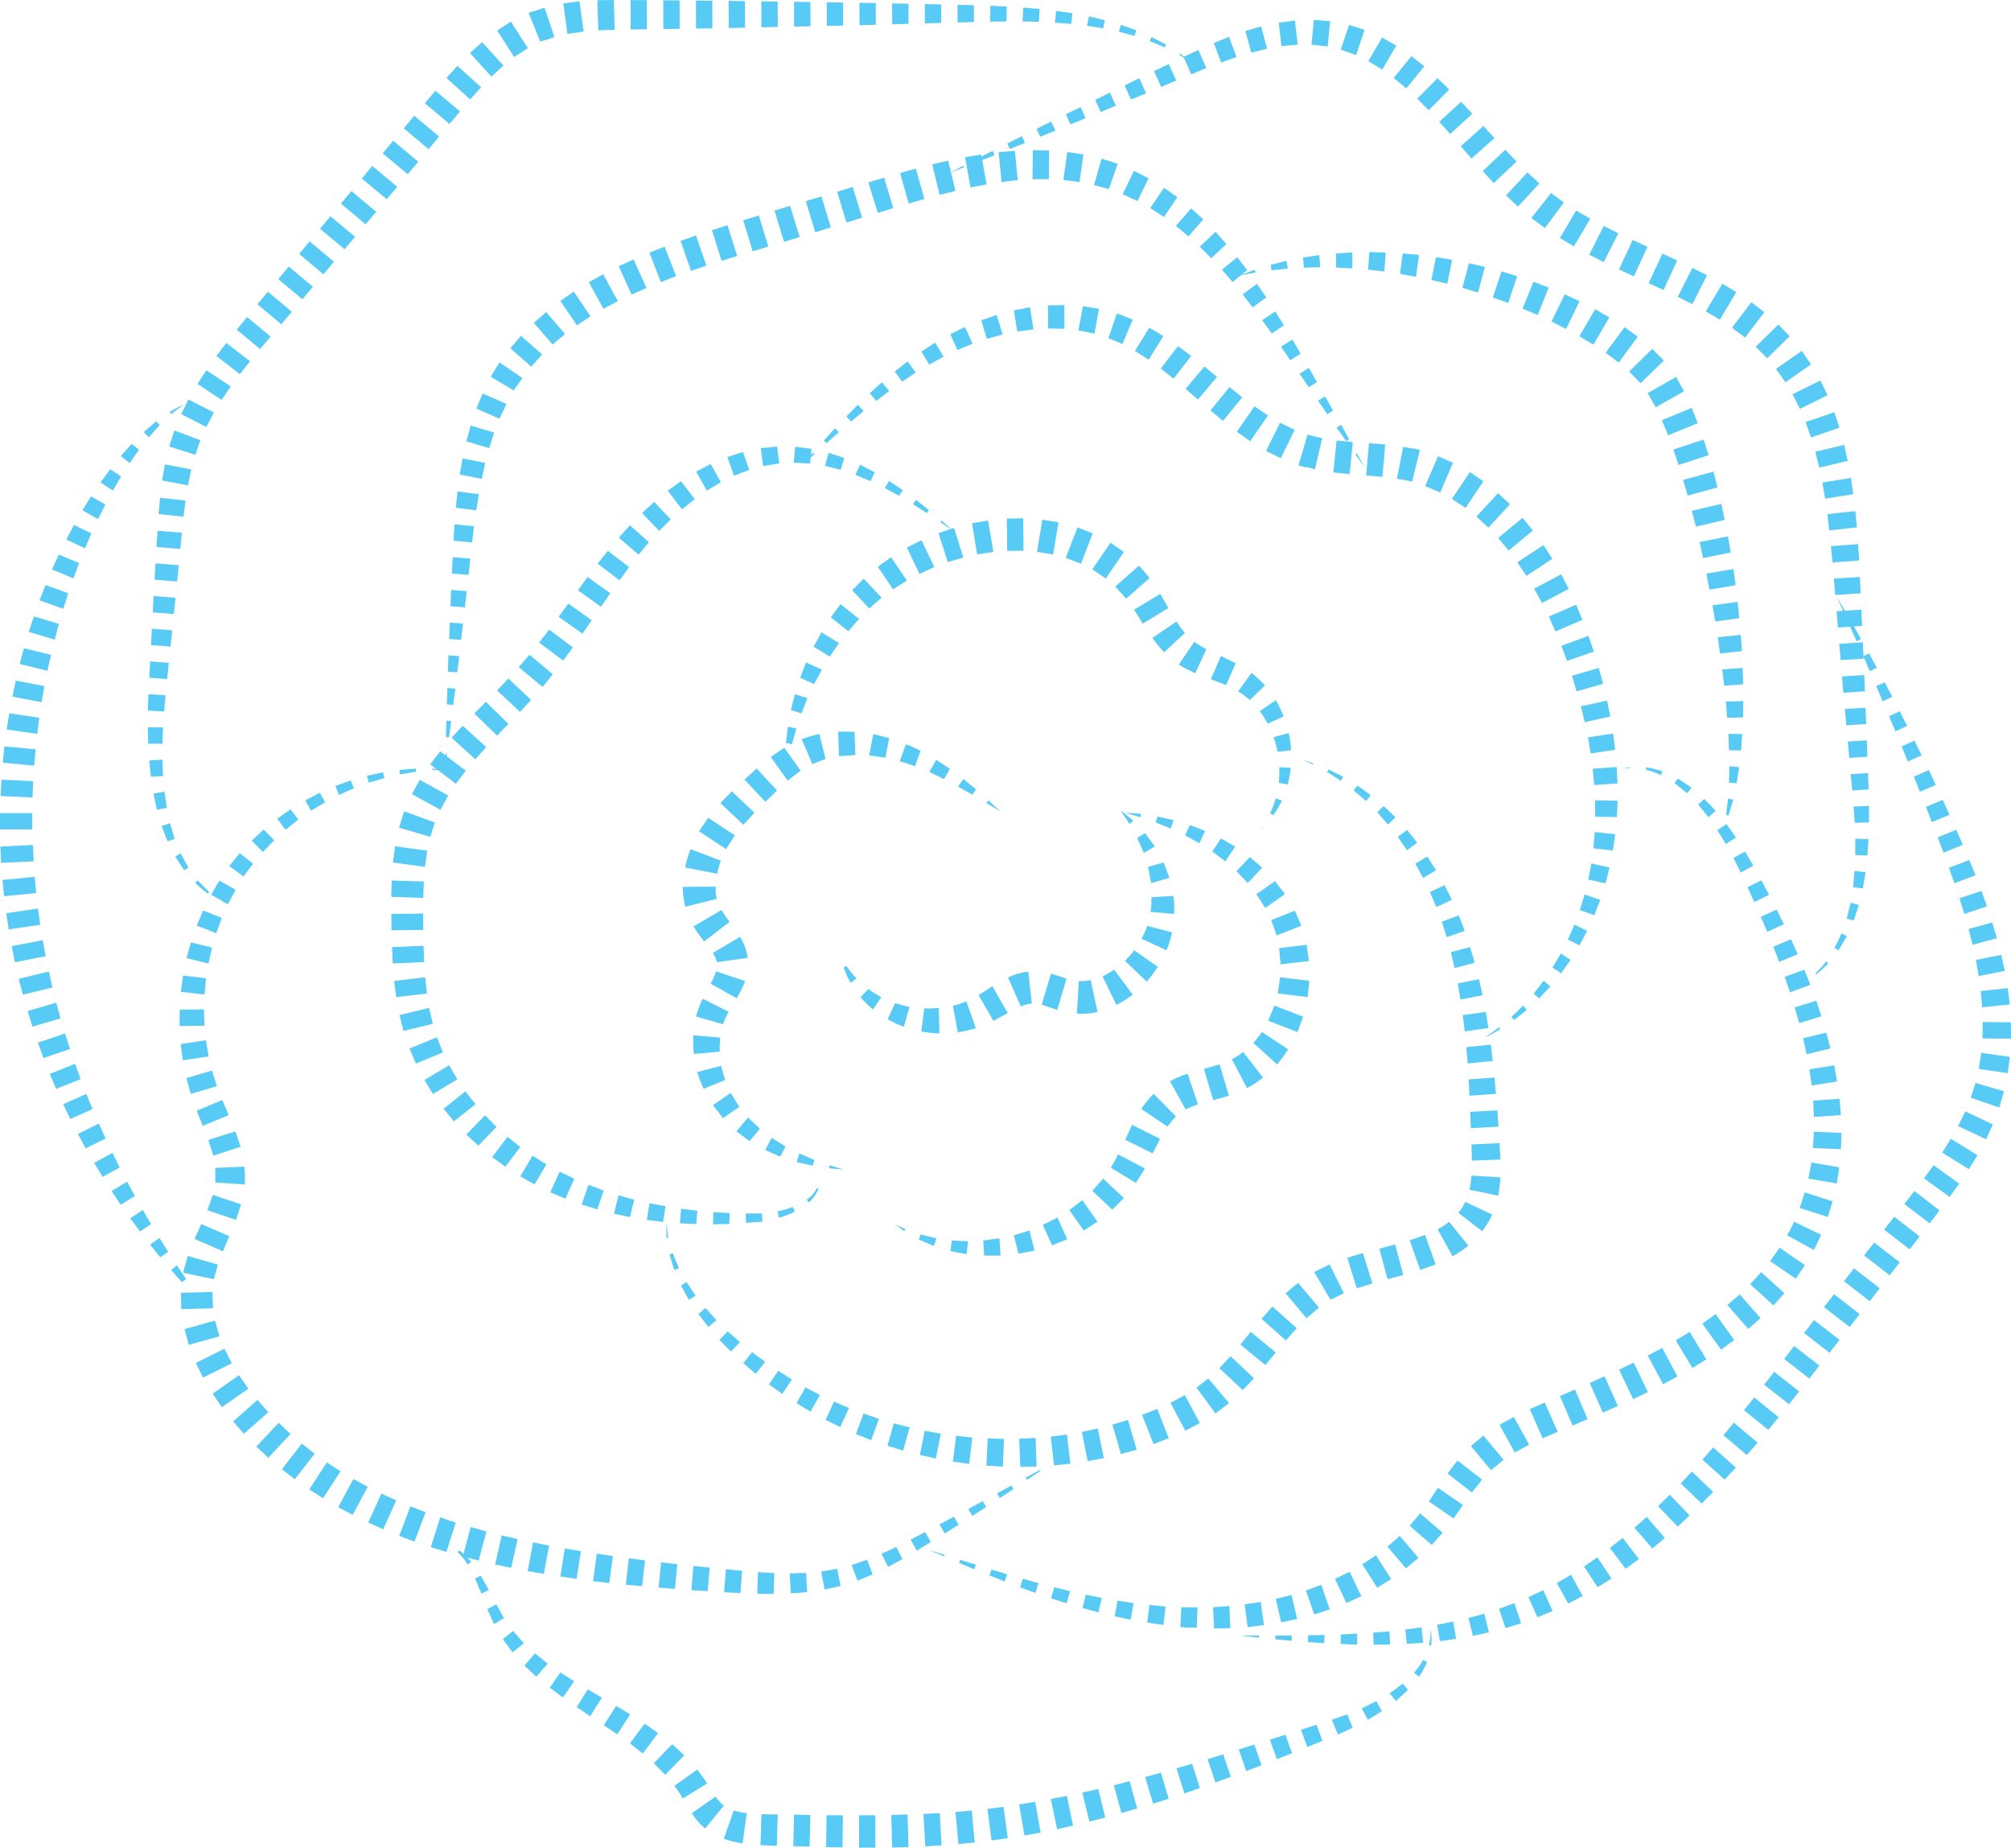 <svg xmlns="http://www.w3.org/2000/svg" viewBox="0 0 348.69 320.31"><defs><style>.cls-1{fill:#57cbf5;}</style></defs><title>Asset 4</title><g id="Layer_2" data-name="Layer 2"><g id="Layer_1-2" data-name="Layer 1"><path class="cls-1" d="M32,70.16a13.42,13.42,0,0,0-1.19.77c-.57.41-1.11.86-1.11.86l-.27-.38s.62-.37,1.26-.69A13.62,13.62,0,0,1,32,70.16Z"/><polygon class="cls-1" points="27.7 73.69 25.8 75.8 24.92 74.89 27.08 73.05 27.7 73.69"/><polygon class="cls-1" points="24.11 77.97 22.48 80.29 20.94 79.06 22.84 76.95 24.11 77.97"/><polygon class="cls-1" points="21 82.6 19.57 85.05 17.42 83.63 19.11 81.35 21 82.6"/><polygon class="cls-1" points="18.28 87.46 17 89.99 14.29 88.47 15.78 86.06 18.28 87.46"/><polygon class="cls-1" points="15.85 92.47 14.73 95.07 11.49 93.52 12.83 91.02 15.85 92.47"/><polygon class="cls-1" points="13.72 97.61 12.73 100.26 9.02 98.73 10.19 96.15 13.72 97.61"/><polygon class="cls-1" points="11.84 102.84 10.97 105.54 6.86 104.08 7.89 101.44 11.84 102.84"/><polygon class="cls-1" points="10.21 108.15 9.49 110.89 4.98 109.55 5.87 106.86 10.21 108.15"/><polygon class="cls-1" points="8.85 113.53 8.22 116.29 3.42 115.12 4.14 112.38 8.85 113.53"/><polygon class="cls-1" points="7.7 118.95 7.21 121.74 2.15 120.77 2.74 117.99 7.7 118.95"/><polygon class="cls-1" points="6.81 124.42 6.46 127.23 1.15 126.46 1.61 123.67 6.81 124.42"/><polygon class="cls-1" points="6.18 129.91 5.93 132.74 0.48 132.22 0.76 129.4 6.18 129.91"/><polygon class="cls-1" points="5.75 135.43 5.64 138.26 0.1 138 0.25 135.17 5.75 135.43"/><polygon class="cls-1" points="5.59 140.96 5.61 143.79 0 143.79 0.01 140.96 5.59 140.96"/><polygon class="cls-1" points="5.7 146.49 5.84 149.32 0.19 149.59 0.06 146.76 5.7 146.49"/><polygon class="cls-1" points="6.02 152.01 6.27 154.83 0.71 155.37 0.42 152.55 6.02 152.01"/><polygon class="cls-1" points="6.58 157.51 6.97 160.32 1.51 161.11 1.09 158.31 6.58 157.51"/><polygon class="cls-1" points="7.41 162.99 7.93 165.77 2.58 166.81 2.02 164.03 7.41 162.99"/><polygon class="cls-1" points="8.48 168.42 9.1 171.19 3.97 172.44 3.24 169.7 8.48 168.42"/><polygon class="cls-1" points="9.75 173.82 10.49 176.55 5.63 177.98 4.78 175.28 9.75 173.82"/><polygon class="cls-1" points="11.27 179.16 12.14 181.85 7.54 183.43 6.57 180.77 11.27 179.16"/><polygon class="cls-1" points="13.02 184.43 13.98 187.09 9.74 188.77 8.62 186.17 13.02 184.43"/><polygon class="cls-1" points="14.96 189.65 16.04 192.27 12.19 193.99 10.95 191.44 14.96 189.65"/><polygon class="cls-1" points="17.13 194.79 18.31 197.37 14.86 199.09 13.51 196.59 17.13 194.79"/><polygon class="cls-1" points="19.49 199.86 20.75 202.4 17.79 204.03 16.32 201.61 19.49 199.86"/><polygon class="cls-1" points="22.03 204.86 23.4 207.34 20.92 208.85 19.35 206.48 22.03 204.86"/><polygon class="cls-1" points="24.76 209.77 26.19 212.22 24.27 213.49 22.58 211.21 24.76 209.77"/><polygon class="cls-1" points="27.65 214.61 29.16 217.01 27.8 217.98 26.02 215.77 27.65 214.61"/><polygon class="cls-1" points="30.68 219.37 32.27 221.73 31.54 222.29 29.66 220.16 30.68 219.37"/><polygon class="cls-1" points="33.86 224.07 35.49 226.4 35.47 226.42 33.48 224.38 33.86 224.07"/><polygon class="cls-1" points="136.23 134.55 136.15 131.71 136.7 131.74 136.23 134.55"/><polygon class="cls-1" points="136.28 128.81 136.6 125.99 138.08 126.28 137.32 129.01 136.28 128.81"/><polygon class="cls-1" points="137.13 123.09 137.83 120.34 140.01 121.04 138.97 123.68 137.13 123.09"/><path class="cls-1" d="M138.74,117.49l.51-1.33.52-1.32,2.73,1.26-.66,1.25-.68,1.25Z"/><polygon class="cls-1" points="141.07 112.11 142.43 109.62 145.48 111.49 143.87 113.83 141.07 112.11"/><polygon class="cls-1" points="144.06 107.03 145.73 104.73 148.95 107.29 147.09 109.44 144.06 107.03"/><polygon class="cls-1" points="147.76 102.33 149.76 100.32 152.86 103.62 150.73 105.49 147.76 102.33"/><polygon class="cls-1" points="152.21 98.25 154.51 96.6 157.25 100.64 154.85 102.16 152.21 98.25"/><polygon class="cls-1" points="157.25 94.94 159.77 93.65 162.01 98.31 159.43 99.48 157.25 94.94"/><polygon class="cls-1" points="162.73 92.42 165.42 91.52 167.04 96.65 164.33 97.46 162.73 92.42"/><polygon class="cls-1" points="168.54 90.72 171.33 90.23 172.24 95.68 169.43 96.11 168.54 90.72"/><polygon class="cls-1" points="174.58 89.91 177.41 89.86 177.47 95.48 174.63 95.5 174.58 89.91"/><polygon class="cls-1" points="180.73 90.1 183.53 90.55 182.6 96.14 179.81 95.67 180.73 90.1"/><polygon class="cls-1" points="186.82 91.44 189.46 92.46 187.44 97.72 184.79 96.71 186.82 91.44"/><polygon class="cls-1" points="192.55 94.08 194.87 95.7 191.74 100.28 189.39 98.71 192.55 94.08"/><polygon class="cls-1" points="197.49 98.05 199.34 100.2 195.27 103.78 193.38 101.68 197.49 98.05"/><polygon class="cls-1" points="201.18 102.95 202.58 105.42 198.14 108.11 196.64 105.7 201.18 102.95"/><path class="cls-1" d="M204,107.74l.22.35.49.7c.36.5.75.94.75.94l-3.61,3.34s-.58-.59-1.09-1.22c-.25-.31-.49-.63-.66-.87l-.29-.38Z"/><path class="cls-1" d="M207.07,111.27l.31.22c.18.13.43.29.7.45.52.32,1.1.62,1.1.62l-1.94,4.14s-.7-.3-1.42-.67c-.35-.18-.71-.38-1-.54l-.43-.26Z"/><polygon class="cls-1" points="211.7 113.74 214.26 114.97 212.59 118.77 209.94 117.75 211.7 113.74"/><path class="cls-1" d="M217,116.66l.39.3c.23.19.54.46.83.73a15.76,15.76,0,0,1,1.11,1.14l-2.61,2.53s-.46-.42-1-.79c-.25-.19-.5-.36-.7-.49l-.33-.22Z"/><path class="cls-1" d="M221.22,121.39l.24.41c.14.25.32.6.5,1,.34.69.62,1.41.62,1.41l-2.78,1.25s-.3-.58-.64-1.12c-.17-.27-.35-.54-.49-.73l-.24-.33Z"/><path class="cls-1" d="M223.47,127.1s0,.18.09.46.11.65.16,1c.1.75.14,1.5.14,1.5l-2.34.28s-.12-.66-.3-1.3c-.08-.32-.18-.63-.26-.87l-.13-.39Z"/><path class="cls-1" d="M223.8,133.1l-.05.46c0,.28-.08.65-.15,1-.13.74-.33,1.45-.33,1.45l-1.54-.29s.07-.68.09-1.35c0-.34,0-.68,0-.93s0-.43,0-.43Z"/><path class="cls-1" d="M222.26,138.8l-.2.41c-.13.25-.3.57-.48.89-.38.63-.81,1.21-.81,1.21l-.54-.32s.31-.63.55-1.28c.12-.32.23-.65.31-.89l.12-.42Z"/><polygon class="cls-1" points="218.84 143.44 218.55 143.69 218.78 143.39 218.84 143.44"/><polygon class="cls-1" points="195 140.88 197.84 141.11 197.74 141.67 195 140.88"/><polygon class="cls-1" points="200.7 141.56 203.48 142.18 203.02 143.65 200.38 142.59 200.7 141.56"/><polygon class="cls-1" points="206.31 143.04 208.96 144.05 207.97 146.19 205.48 144.82 206.31 143.04"/><path class="cls-1" d="M211.7,145.35l1.23.71,1.23.72-1.69,2.55-1.14-.84-1.14-.86Z"/><polygon class="cls-1" points="216.7 148.59 218.86 150.42 216.34 153.08 214.39 151.03 216.7 148.59"/><polygon class="cls-1" points="221.07 152.75 222.8 155 219.38 157.41 217.85 155.02 221.07 152.75"/><polygon class="cls-1" points="224.51 157.88 225.64 160.49 221.36 162.17 220.41 159.5 224.51 157.88"/><polygon class="cls-1" points="226.56 163.8 226.96 166.61 222.04 167.18 221.79 164.36 226.56 163.8"/><polygon class="cls-1" points="227.03 170.04 226.74 172.87 221.55 172.22 221.96 169.42 227.03 170.04"/><polygon class="cls-1" points="225.95 176.26 224.97 178.93 219.9 176.95 220.97 174.33 225.95 176.26"/><path class="cls-1" d="M223.36,181.93l-.27.42c-.17.25-.41.58-.65.91-.49.66-1,1.27-1,1.27l-4.13-3.73s.41-.44.78-.91l.49-.66.22-.33Z"/><path class="cls-1" d="M219,186.82l-.4.3c-.25.19-.59.43-.94.66-.7.47-1.44.86-1.44.86l-2.63-5s.51-.27,1-.58c.25-.16.48-.33.66-.46l.3-.23Z"/><polygon class="cls-1" points="213.08 189.95 210.36 190.73 208.75 185.31 211.47 184.52 213.08 189.95"/><path class="cls-1" d="M207.72,191.47l-.37.13c-.22.07-.5.17-.76.28a9.82,9.82,0,0,0-1,.48l-2.73-4.91s.78-.43,1.55-.75c.39-.16.77-.31,1.06-.41l.46-.16Z"/><path class="cls-1" d="M203.91,193.57l-.25.26c-.15.14-.33.35-.52.56-.36.44-.7.93-.7.93l-4.55-3.07s.44-.69,1-1.35c.27-.33.55-.66.78-.89l.36-.38Z"/><polygon class="cls-1" points="201.15 197.44 199.85 199.96 195.1 197.59 196.3 195.02 201.15 197.44"/><path class="cls-1" d="M198.51,202.55l-.22.38-.17.31-.13.2-.28.44c-.38.6-.77,1.19-.77,1.19l-4.33-2.63.7-1.23.26-.45.13-.21h0l-.07.12h0v0l0-.05,0-.09.21-.4Z"/><polygon class="cls-1" points="194.86 207.7 192.86 209.71 189.4 206.45 191.28 204.33 194.86 207.7"/><polygon class="cls-1" points="190.29 211.79 187.92 213.34 185.41 209.78 187.67 208.06 190.29 211.79"/><polygon class="cls-1" points="185.05 214.84 182.42 215.9 180.82 212.36 183.35 211.08 185.05 214.84"/><polygon class="cls-1" points="179.38 216.8 176.59 217.34 175.79 214.16 178.5 213.32 179.38 216.8"/><path class="cls-1" d="M173.49,217.68l-1.42,0h-1.42l-.17-2.62,1.4-.2,1.41-.17Z"/><polygon class="cls-1" points="167.59 217.43 164.8 216.9 165.03 215.05 167.86 215.2 167.59 217.43"/><polygon class="cls-1" points="161.92 216.02 159.31 214.89 159.61 214.01 162.37 214.69 161.92 216.02"/><polygon class="cls-1" points="156.79 213.43 155.22 212.28 156.99 213.09 156.79 213.43"/><path class="cls-1" d="M194.28,140.47s.57.44,1.12.9l1.11.91-.64.58-.8-1.19C194.67,141.08,194.28,140.47,194.28,140.47Z"/><path class="cls-1" d="M198.55,144.46s.44.56.86,1.14l.83,1.15-1.91,1.11-.58-1.3c-.3-.65-.57-1.31-.57-1.31Z"/><polygon class="cls-1" points="201.76 149.52 202.78 152.18 199.6 153.09 199.06 150.29 201.76 149.52"/><path class="cls-1" d="M203.45,155.32s0,.19.06.48.07.68.09,1.08c0,.78,0,1.57,0,1.57l-4.11-.36s.1-.62.15-1.25l0-.88c0-.24,0-.41,0-.41Z"/><path class="cls-1" d="M203.24,161.65s-.05.19-.12.49-.18.69-.3,1.07c-.24.78-.56,1.53-.56,1.53l-4.32-2s.3-.54.54-1.09c.12-.28.23-.56.31-.77l.13-.37Z"/><path class="cls-1" d="M200.75,167.61l-.27.41c-.17.25-.4.59-.64.91-.49.65-1,1.25-1,1.25l-3.78-3.6s.43-.42.83-.88c.2-.23.4-.46.54-.64l.24-.31Z"/><path class="cls-1" d="M196.4,172.43l-.4.31-.95.65c-.71.45-1.47.83-1.47.83l-2.4-4.95s.51-.24,1-.53l.68-.43.32-.21Z"/><path class="cls-1" d="M190.3,175.43l-.52.11c-.33.06-.77.13-1.22.17a13.73,13.73,0,0,1-1.83,0l.33-5.64a7.12,7.12,0,0,0,1,0c.26,0,.52-.06.71-.09l.35-.07Z"/><polygon class="cls-1" points="183.32 175.08 180.62 174.19 182.22 168.79 184.92 169.65 183.32 175.08"/><path class="cls-1" d="M178.92,174l-.3,0a5.83,5.83,0,0,0-.62.13,9,9,0,0,0-1,.34l-2.22-5a12.41,12.41,0,0,1,1.66-.64,10.19,10.19,0,0,1,1.28-.31l.46-.07.12,0Z"/><polygon class="cls-1" points="174.73 175.62 172.25 176.99 169.68 172.52 172.07 170.99 174.73 175.62"/><path class="cls-1" d="M169.2,178.25l-.47.14c-.29.09-.68.19-1.07.28-.79.19-1.59.29-1.59.29l-.85-4.59s.6-.15,1.18-.34l.79-.28.37-.15Z"/><path class="cls-1" d="M162.88,179.14l-.49,0-1.08-.09c-.79-.08-1.56-.23-1.56-.23l.5-4s.64,0,1.27,0l.86-.05.4,0Z"/><path class="cls-1" d="M156.73,178l-.45-.17c-.27-.1-.63-.25-1-.41-.71-.33-1.38-.71-1.38-.71l1.3-2.82s.61.21,1.24.38l.86.21.4.08Z"/><path class="cls-1" d="M151.38,175l-.36-.3c-.22-.19-.5-.45-.77-.71-.55-.53-1.05-1.1-1.05-1.1l1.36-1.43s.53.4,1.1.75c.28.18.57.35.79.47l.37.19Z"/><path class="cls-1" d="M147.48,170.39l-.22-.4c-.13-.25-.3-.58-.45-.92a14.41,14.41,0,0,1-.52-1.37l.47-.23s.4.59.84,1.12c.22.27.45.53.62.72l.3.32Z"/><path class="cls-1" d="M173.48,140.68l-1.22-.72-1.22-.74.35-.47,1.05,1Z"/><polygon class="cls-1" points="168.6 137.78 166.13 136.37 167.04 135.05 169.23 136.86 168.6 137.78"/><polygon class="cls-1" points="163.69 135.07 161.13 133.83 162.33 131.72 164.7 133.3 163.69 135.07"/><path class="cls-1" d="M158.65,132.84l-1.34-.47-.49-.17-.23-.08-.1,0-.05,0h-.05s.11,0,.06,0h0L156,132l1.07-2.95.41.17.08,0h0l0,0,.1,0,.22.11.47.22,1.28.61Z"/><polygon class="cls-1" points="153.52 131.35 150.7 130.96 151.42 127.27 154.17 127.96 153.52 131.35"/><polygon class="cls-1" points="148.31 130.89 145.48 131.11 145.33 126.83 148.17 126.86 148.31 130.89"/><path class="cls-1" d="M143.15,131.62l-.38.11L142,132c-.58.21-1.14.48-1.14.48L139,128.15s.75-.29,1.52-.51c.39-.12.77-.22,1.06-.28l.48-.11Z"/><polygon class="cls-1" points="138.82 133.6 136.57 135.33 133.64 131.23 135.98 129.63 138.82 133.6"/><polygon class="cls-1" points="134.73 137.04 132.71 139.01 129.08 135.15 131.2 133.24 134.73 137.04"/><polygon class="cls-1" points="130.82 140.91 128.9 142.99 124.91 139.22 126.89 137.19 130.82 140.91"/><polygon class="cls-1" points="127.42 144.83 125.89 147.2 121.2 144.12 122.78 141.77 127.42 144.83"/><path class="cls-1" d="M125,149.21s-.06.14-.14.36-.16.49-.24.77c-.16.56-.27,1.13-.27,1.13l-5.55-1.07s.16-.82.4-1.62c.11-.4.24-.79.35-1.09l.17-.47Z"/><path class="cls-1" d="M124.1,153.71v.37a7.24,7.24,0,0,0,0,.75,8.75,8.75,0,0,0,.19,1l-5.46,1.37a14.15,14.15,0,0,1-.33-1.74,11.65,11.65,0,0,1-.1-1.19c0-.31,0-.52,0-.52Z"/><path class="cls-1" d="M125.09,157.77l.19.3c.11.18.26.42.44.67.35.51.78,1.07.78,1.07l-4.4,3.39s-.44-.55-.92-1.2c-.24-.32-.48-.67-.65-.94l-.28-.45Z"/><path class="cls-1" d="M128.32,162.41l.26.47a10.69,10.69,0,0,1,.55,1.19,8.92,8.92,0,0,1,.4,1.34c.08.38.11.65.11.65l-5.36.75a3.2,3.2,0,0,0-.22-.73,3.79,3.79,0,0,0-.29-.57l-.17-.3Z"/><path class="cls-1" d="M129.18,170.08s-.08.2-.19.51-.3.71-.49,1.08c-.37.75-.76,1.39-.76,1.39l-4.52-2.52s.31-.59.55-1.12a7.28,7.28,0,0,0,.28-.71c.06-.19.11-.32.11-.32Z"/><path class="cls-1" d="M126.34,175.4l-.2.39s0,.09-.08.14l-.09.17c0,.12-.12.26-.18.39-.24.53-.42,1.08-.42,1.08l-4.68-1.35s.21-.81.51-1.59l.22-.57.12-.26c0-.09.08-.17.11-.25l.19-.4Z"/><path class="cls-1" d="M124.86,179.87l0,.39c0,.22,0,.53-.06.83,0,.61,0,1.23,0,1.23l-4.48.39s-.1-.8-.12-1.61c0-.4,0-.81,0-1.12s0-.49,0-.49Z"/><path class="cls-1" d="M125.06,184.77s0,.16.09.4.12.54.21.84c.17.61.38,1.21.38,1.21L122,188.76s-.33-.71-.61-1.44c-.14-.37-.26-.74-.35-1s-.14-.47-.14-.47Z"/><polygon class="cls-1" points="126.7 189.46 128.18 191.89 125.36 193.84 123.62 191.6 126.7 189.46"/><polygon class="cls-1" points="129.7 193.74 131.77 195.68 129.97 197.83 127.7 196.13 129.7 193.74"/><polygon class="cls-1" points="133.79 197.26 136.21 198.75 135.28 200.52 132.68 199.38 133.79 197.26"/><polygon class="cls-1" points="138.61 199.98 141.23 201.09 140.9 202.1 138.13 201.46 138.61 199.98"/><polygon class="cls-1" points="143.86 202.02 146.3 202.75 143.76 202.54 143.86 202.02"/><polygon class="cls-1" points="165.38 92.13 163.04 90.52 163.25 90.26 165.38 92.13"/><polygon class="cls-1" points="160.7 88.94 158.31 87.41 158.84 86.66 161.06 88.42 160.7 88.94"/><polygon class="cls-1" points="155.91 85.97 153.42 84.61 154.16 83.38 156.52 84.96 155.91 85.97"/><polygon class="cls-1" points="150.94 83.41 148.32 82.32 149.13 80.57 151.66 81.88 150.94 83.41"/><polygon class="cls-1" points="145.78 81.45 143.03 80.76 143.69 78.5 146.38 79.4 145.78 81.45"/><polygon class="cls-1" points="140.47 80.36 137.63 80.21 137.88 77.45 140.7 77.81 140.47 80.36"/><polygon class="cls-1" points="135.12 80.34 132.32 80.79 131.91 77.7 134.74 77.41 135.12 80.34"/><polygon class="cls-1" points="129.91 81.46 127.26 82.48 126.12 79.22 128.82 78.36 129.91 81.46"/><polygon class="cls-1" points="124.99 83.6 122.56 85.06 120.71 81.76 123.23 80.44 124.99 83.6"/><polygon class="cls-1" points="120.46 86.54 118.24 88.3 115.79 85.07 118.08 83.41 120.46 86.54"/><polygon class="cls-1" points="116.31 90.04 114.3 92.04 111.33 88.94 113.42 87.03 116.31 90.04"/><path class="cls-1" d="M112.52,94l-.88,1.06-.9,1.1-3.45-2.94.94-1.06,1-1.08Z"/><polygon class="cls-1" points="109.09 98.32 107.42 100.61 103.63 97.71 105.39 95.49 109.09 98.32"/><polygon class="cls-1" points="105.82 102.85 104.2 105.19 100.2 102.33 101.88 100.04 105.82 102.85"/><polygon class="cls-1" points="102.6 107.52 100.99 109.86 96.86 106.93 98.53 104.63 102.6 107.52"/><polygon class="cls-1" points="99.33 112.23 97.66 114.52 93.48 111.41 95.21 109.15 99.33 112.23"/><polygon class="cls-1" points="95.85 116.89 94.07 119.09 89.95 115.66 91.8 113.5 95.85 116.89"/><polygon class="cls-1" points="92.09 121.35 90.16 123.42 86.19 119.68 88.14 117.63 92.09 121.35"/><polygon class="cls-1" points="88.16 125.49 86.19 127.53 82.25 123.7 84.24 121.67 88.16 125.49"/><polygon class="cls-1" points="84.31 129.52 82.41 131.63 78.31 127.9 80.22 125.81 84.31 129.52"/><polygon class="cls-1" points="80.75 133.61 79.05 135.88 74.59 132.5 76.31 130.25 80.75 133.61"/><polygon class="cls-1" points="77.72 137.91 76.36 140.39 71.41 137.67 72.79 135.2 77.72 137.91"/><path class="cls-1" d="M75.42,142.6l-.15.42,0,0h0c.09-.27,0-.08,0-.14h0v0l0,.11c0,.07,0,.15-.07.23s-.1.32-.15.49l-.43,1.36L69.2,143.5s.21-.68.41-1.36l.15-.5a2,2,0,0,0,.07-.23c0-.12.08-.23.11-.34l.16-.41Z"/><polygon class="cls-1" points="74.08 147.48 73.69 150.29 68.14 149.53 68.51 146.72 74.08 147.48"/><polygon class="cls-1" points="73.49 152.82 73.39 155.66 67.84 155.48 67.92 152.65 73.49 152.82"/><polygon class="cls-1" points="73.37 158.38 73.39 161.21 67.89 161.28 67.85 158.44 73.37 158.38"/><polygon class="cls-1" points="73.44 163.96 73.55 166.79 68.1 167.03 67.97 164.2 73.44 163.96"/><polygon class="cls-1" points="73.73 169.42 74.02 172.24 68.7 172.87 68.34 170.06 73.73 169.42"/><polygon class="cls-1" points="74.41 174.73 75.04 177.49 69.97 178.72 69.27 175.97 74.41 174.73"/><polygon class="cls-1" points="75.76 179.82 76.8 182.45 72.11 184.38 71 181.78 75.76 179.82"/><polygon class="cls-1" points="77.88 184.67 79.3 187.12 75.07 189.65 73.59 187.23 77.88 184.67"/><polygon class="cls-1" points="80.7 189.2 82.44 191.43 78.71 194.41 76.91 192.22 80.7 189.2"/><polygon class="cls-1" points="84.1 193.35 86.09 195.36 82.94 198.62 80.86 196.69 84.1 193.35"/><polygon class="cls-1" points="88 197.09 90.22 198.85 87.62 202.26 85.33 200.59 88 197.09"/><polygon class="cls-1" points="92.34 200.36 94.75 201.86 92.68 205.34 90.21 203.94 92.34 200.36"/><polygon class="cls-1" points="97.04 203.12 99.59 204.36 98.03 207.8 95.42 206.7 97.04 203.12"/><polygon class="cls-1" points="102.03 205.41 104.68 206.4 103.57 209.66 100.86 208.83 102.03 205.41"/><polygon class="cls-1" points="107.24 207.23 109.97 207.98 109.24 211 106.46 210.41 107.24 207.23"/><polygon class="cls-1" points="112.61 208.59 115.39 209.12 114.97 211.84 112.16 211.49 112.61 208.59"/><polygon class="cls-1" points="118.1 209.55 120.92 209.89 120.72 212.21 117.89 212.08 118.1 209.55"/><polygon class="cls-1" points="123.67 210.14 126.51 210.29 126.47 212.19 123.64 212.25 123.67 210.14"/><path class="cls-1" d="M129.3,210.37l1.42,0h.94l.45,0,.1,1.4-.44.06-.45.05-.28,0-.27,0-1.41.12Z"/><path class="cls-1" d="M134.81,210s.68-.13,1.34-.32,1.3-.43,1.3-.43l.36.81s-.65.33-1.34.59-1.38.46-1.38.46Z"/><path class="cls-1" d="M139.87,208l.34-.26a7.93,7.93,0,0,0,.68-.65,5.24,5.24,0,0,0,.77-1.14l.26.12a5.85,5.85,0,0,1-.69,1.29,8.11,8.11,0,0,1-.65.77l-.33.32Z"/><polygon class="cls-1" points="115.5 211.76 115.88 214.58 115.59 214.6 115.5 211.76"/><polygon class="cls-1" points="116.63 217.25 117.73 219.87 116.9 220.17 116.08 217.45 116.63 217.25"/><polygon class="cls-1" points="119.04 222.27 120.62 224.63 119.45 225.34 118.08 222.86 119.04 222.27"/><polygon class="cls-1" points="122.33 226.76 124.23 228.87 122.82 230.05 121.09 227.8 122.33 226.76"/><path class="cls-1" d="M126.19,230.8l.33.3.71.64,1.06.94-1.55,1.63-1-1-.7-.72-.3-.32Z"/><polygon class="cls-1" points="130.41 234.41 132.68 236.11 131.02 238.17 128.88 236.32 130.41 234.41"/><polygon class="cls-1" points="134.93 237.64 137.32 239.16 135.63 241.65 133.33 240 134.93 237.64"/><polygon class="cls-1" points="139.66 240.52 142.17 241.84 140.54 244.73 138.11 243.27 139.66 240.52"/><polygon class="cls-1" points="144.61 242.99 147.21 244.1 145.69 247.41 143.15 246.15 144.61 242.99"/><polygon class="cls-1" points="149.73 245.06 152.41 245.98 151.05 249.67 148.41 248.62 149.73 245.06"/><polygon class="cls-1" points="154.98 246.75 157.73 247.47 156.59 251.47 153.88 250.65 154.98 246.75"/><polygon class="cls-1" points="160.34 248.04 163.14 248.55 162.27 252.85 159.5 252.23 160.34 248.04"/><polygon class="cls-1" points="165.78 248.92 168.6 249.21 168.04 253.79 165.23 253.39 165.78 248.92"/><polygon class="cls-1" points="171.25 249.37 174.09 249.45 173.88 254.26 171.05 254.09 171.25 249.37"/><polygon class="cls-1" points="176.73 249.42 179.57 249.29 179.74 254.24 176.91 254.31 176.73 249.42"/><polygon class="cls-1" points="182.19 249.06 185 248.69 185.59 253.75 182.77 254.04 182.19 249.06"/><polygon class="cls-1" points="187.58 248.25 190.35 247.65 191.39 252.78 188.6 253.31 187.58 248.25"/><polygon class="cls-1" points="192.87 246.99 195.58 246.16 197.09 251.32 194.36 252.08 192.87 246.99"/><polygon class="cls-1" points="198.03 245.3 200.66 244.25 202.66 249.33 200.01 250.35 198.03 245.3"/><polygon class="cls-1" points="202.95 243.21 205.44 241.86 208.04 246.7 205.53 248.03 202.95 243.21"/><path class="cls-1" d="M207.45,240.56l1.13-.86.77-.6.14-.11,0,0h0s-.19.16-.1.09h0l.05,0,.09-.08,3.58,4.24-.1.07-.21.17-.14.11-.78.59-1.13.86Z"/><polygon class="cls-1" points="211.43 237.19 213.36 235.11 217.43 238.94 215.49 241 211.43 237.19"/><polygon class="cls-1" points="215.07 233.09 216.87 230.89 221.21 234.48 219.4 236.66 215.07 233.09"/><polygon class="cls-1" points="218.74 228.63 220.62 226.5 224.84 230.26 222.96 232.39 218.74 228.63"/><polygon class="cls-1" points="222.91 224.22 225.08 222.4 228.7 226.69 226.54 228.53 222.91 224.22"/><path class="cls-1" d="M227.87,220.54l.1-.06.12-.07.31-.17.88-.42,1.27-.62,2.46,5-1.27.63-.88.43h0l.15-.08h0l0,0-.08,0-.12.07-.11.06Z"/><polygon class="cls-1" points="233.61 218.05 236.32 217.23 237.96 222.5 235.25 223.34 233.61 218.05"/><polygon class="cls-1" points="239.16 216.47 241.9 215.75 243.32 221.03 240.59 221.77 239.16 216.47"/><polygon class="cls-1" points="244.42 215.03 247.1 214.09 248.93 219.21 246.25 220.16 244.42 215.03"/><path class="cls-1" d="M249.28,213.11l.34-.19.71-.42a11.34,11.34,0,0,0,.94-.68l3.33,4.12s-.65.54-1.33,1c-.35.23-.69.45-1,.61l-.42.24Z"/><path class="cls-1" d="M252.87,210.27l.22-.28c.12-.17.28-.39.43-.63a6.08,6.08,0,0,0,.38-.67l.17-.33,4.66,2.2-.21.46c-.14.29-.34.67-.56,1s-.46.73-.65,1l-.31.42Z"/><path class="cls-1" d="M254.79,206.25l.08-.38c0-.22.1-.52.14-.82.09-.61.13-1.25.13-1.25l5,.31s0,.78-.13,1.58c0,.4-.1.8-.16,1.11s-.09.49-.09.49Z"/><polygon class="cls-1" points="255.22 201.21 255.14 198.41 260.01 198.17 260.16 201.03 255.22 201.21"/><polygon class="cls-1" points="255.03 195.59 254.92 192.75 259.63 192.5 259.83 195.32 255.03 195.59"/><polygon class="cls-1" points="254.8 189.96 254.66 187.13 259.13 186.81 259.39 189.63 254.8 189.96"/><polygon class="cls-1" points="254.48 184.37 254.25 181.54 258.48 181.11 258.83 183.92 254.48 184.37"/><polygon class="cls-1" points="253.98 178.8 253.63 175.99 257.62 175.42 258.08 178.22 253.98 178.8"/><polygon class="cls-1" points="253.23 173.29 252.75 170.49 256.45 169.76 257.07 172.53 253.23 173.29"/><polygon class="cls-1" points="252.22 167.83 251.57 165.07 254.9 164.18 255.71 166.9 252.22 167.83"/><path class="cls-1" d="M250.85,162.46s-.22-.68-.43-1.35c-.1-.33-.21-.65-.28-.9l-.15-.42,2.94-1.09.17.41c.09.26.22.6.36.94l.5,1.33Z"/><polygon class="cls-1" points="249.05 157.25 247.93 154.64 250.48 153.46 251.74 155.99 249.05 157.25"/><polygon class="cls-1" points="246.76 152.21 245.4 149.72 247.47 148.49 249 150.87 246.76 152.21"/><polygon class="cls-1" points="243.98 147.41 242.36 145.08 243.96 143.88 245.74 146.08 243.98 147.41"/><polygon class="cls-1" points="240.67 142.94 238.8 140.81 239.92 139.74 241.97 141.69 240.67 142.94"/><polygon class="cls-1" points="236.86 138.88 234.71 137.02 235.37 136.19 237.67 137.85 236.86 138.88"/><polygon class="cls-1" points="232.5 135.37 230.11 133.83 230.36 133.39 232.89 134.67 232.5 135.37"/><polygon class="cls-1" points="227.63 132.51 225.75 131.69 227.7 132.32 227.63 132.51"/><polygon class="cls-1" points="139.09 80.61 140.97 78.47 141.21 78.71 139.09 80.61"/><polygon class="cls-1" points="142.86 76.36 144.78 74.26 145.44 74.94 143.31 76.82 142.86 76.36"/><polygon class="cls-1" points="146.75 72.19 148.74 70.17 149.74 71.26 147.57 73.08 146.75 72.19"/><polygon class="cls-1" points="150.81 68.17 152.91 66.27 154.18 67.78 151.93 69.51 150.81 68.17"/><polygon class="cls-1" points="155.14 64.4 157.38 62.65 158.78 64.6 156.42 66.17 155.14 64.4"/><polygon class="cls-1" points="159.77 60.94 162.15 59.4 163.61 61.84 161.12 63.2 159.77 60.94"/><polygon class="cls-1" points="164.77 57.93 167.32 56.68 168.63 59.59 166.01 60.68 164.77 57.93"/><polygon class="cls-1" points="170.13 55.52 172.81 54.61 173.85 57.98 171.12 58.73 170.13 55.52"/><polygon class="cls-1" points="175.79 53.81 178.58 53.27 179.2 57.1 176.39 57.47 175.79 53.81"/><polygon class="cls-1" points="181.71 52.95 184.55 52.88 184.56 57 181.72 56.95 181.71 52.95"/><polygon class="cls-1" points="187.76 53.09 190.56 53.54 189.77 57.84 186.99 57.27 187.76 53.09"/><path class="cls-1" d="M193.65,54.36l.42.14.43.14.59.24,1.32.52-1.79,4.26-1.3-.58-.24-.11-.12,0-.05,0h0l.1,0h0l-.42-.17-.41-.16Z"/><polygon class="cls-1" points="199.28 56.8 201.71 58.26 199.18 62.37 196.79 60.84 199.28 56.8"/><polygon class="cls-1" points="204.26 60 206.53 61.71 203.49 65.65 201.27 63.89 204.26 60"/><polygon class="cls-1" points="208.83 63.54 211.02 65.34 207.71 69.27 205.57 67.41 208.83 63.54"/><polygon class="cls-1" points="213.18 67.11 215.4 68.87 212.06 72.97 209.89 71.15 213.18 67.11"/><polygon class="cls-1" points="217.51 70.44 219.85 72.03 216.77 76.49 214.46 74.85 217.51 70.44"/><polygon class="cls-1" points="221.95 73.28 224.49 74.52 222.07 79.44 219.53 78.17 221.95 73.28"/><path class="cls-1" d="M226.72,75.34l.42.13.44.12h0l-.14,0h0l.06,0,.13,0,.26.06,1.37.32L228,81.37,226.65,81,226.4,81l-.13,0-.26-.07-.44-.13-.42-.13Z"/><polygon class="cls-1" points="231.75 76.37 234.57 76.64 234.01 82.19 231.19 81.89 231.75 76.37"/><polygon class="cls-1" points="237.37 76.83 240.19 77.06 239.7 82.67 236.88 82.42 237.37 76.83"/><path class="cls-1" d="M243.3,77.46l1.39.27.26,0,.13,0,.25.06.44.11.43.11-1.35,5.49-.43-.1-.44-.11h-.12l.13,0h0l-.13,0-.26-.06L242.21,83Z"/><polygon class="cls-1" points="249.34 79.1 251.94 80.23 249.72 85.39 247.11 84.27 249.34 79.1"/><polygon class="cls-1" points="254.87 81.85 257.21 83.44 254.11 88.06 251.75 86.49 254.87 81.85"/><polygon class="cls-1" points="259.76 85.49 261.82 87.43 258.07 91.47 255.99 89.55 259.76 85.49"/><polygon class="cls-1" points="264 89.77 265.79 91.97 261.58 95.45 259.76 93.27 264 89.77"/><polygon class="cls-1" points="267.63 94.5 269.17 96.88 264.66 99.84 263.09 97.48 267.63 94.5"/><polygon class="cls-1" points="270.7 99.56 272 102.08 267.38 104.54 266.01 102.05 270.7 99.56"/><polygon class="cls-1" points="273.28 104.83 274.38 107.45 269.71 109.47 268.55 106.89 273.28 104.83"/><path class="cls-1" d="M275.43,110.24s.24.69.47,1.38.45,1.35.45,1.35l-4.66,1.61-.48-1.33-.49-1.29Z"/><polygon class="cls-1" points="277.22 115.8 277.97 118.53 273.38 119.86 272.56 117.15 277.22 115.8"/><polygon class="cls-1" points="278.65 121.44 279.21 124.22 274.78 125.2 274.11 122.45 278.65 121.44"/><polygon class="cls-1" points="279.7 127.17 280.05 129.98 275.82 130.62 275.34 127.82 279.7 127.17"/><polygon class="cls-1" points="280.32 132.97 280.46 135.81 276.43 136.09 276.17 133.26 280.32 132.97"/><polygon class="cls-1" points="280.48 138.82 280.35 141.65 276.6 141.58 276.57 138.75 280.48 138.82"/><polygon class="cls-1" points="280.07 144.64 279.66 147.45 276.28 147.06 276.51 144.24 280.07 144.64"/><polygon class="cls-1" points="279.08 150.4 278.38 153.15 275.4 152.48 275.93 149.7 279.08 150.4"/><polygon class="cls-1" points="277.47 156.02 276.44 158.66 273.92 157.78 274.75 155.07 277.47 156.02"/><polygon class="cls-1" points="275.2 161.38 273.87 163.88 271.85 162.9 272.99 160.3 275.2 161.38"/><polygon class="cls-1" points="272.32 166.41 270.69 168.73 269.18 167.75 270.63 165.31 272.32 166.41"/><polygon class="cls-1" points="268.82 171.01 266.88 173.09 265.92 172.27 267.66 170.02 268.82 171.01"/><polygon class="cls-1" points="264.75 175.07 262.52 176.84 262.06 176.31 264.09 174.33 264.75 175.07"/><polygon class="cls-1" points="260.13 178.44 257.65 179.82 257.62 179.78 259.92 178.11 260.13 178.44"/><polygon class="cls-1" points="236.67 81.1 235.03 78.78 235.29 78.61 236.67 81.1"/><polygon class="cls-1" points="233.4 76.46 231.76 74.13 232.54 73.65 233.92 76.13 233.4 76.46"/><polygon class="cls-1" points="230.15 71.8 228.54 69.47 229.75 68.71 231.14 71.18 230.15 71.8"/><polygon class="cls-1" points="226.93 67.13 225.32 64.79 226.94 63.78 228.35 66.24 226.93 67.13"/><polygon class="cls-1" points="223.73 62.45 222.12 60.11 224.09 58.86 225.52 61.31 223.73 62.45"/><polygon class="cls-1" points="220.51 57.81 218.85 55.51 221.13 53.99 222.62 56.4 220.51 57.81"/><polygon class="cls-1" points="217.19 53.28 215.46 51.03 217.96 49.21 219.56 51.56 217.19 53.28"/><polygon class="cls-1" points="213.72 48.9 211.87 46.75 214.53 44.59 216.25 46.84 213.72 48.9"/><polygon class="cls-1" points="210.03 44.77 208.03 42.77 210.76 40.18 212.64 42.3 210.03 44.77"/><polygon class="cls-1" points="206.07 40.98 203.89 39.16 206.54 36.12 208.64 38.03 206.07 40.98"/><polygon class="cls-1" points="201.82 37.62 199.44 36.08 201.83 32.55 204.14 34.19 201.82 37.62"/><polygon class="cls-1" points="197.23 34.86 194.65 33.67 196.62 29.62 199.15 30.91 197.23 34.86"/><path class="cls-1" d="M192.27,32.8l-.43-.14-.2-.06-.11,0-.06,0h0l.09,0h0l-.5-.14-1.37-.36L191,27.5l1.35.43.5.15.52.18.41.15Z"/><polygon class="cls-1" points="187.18 31.56 184.37 31.2 185.06 26.35 187.86 26.78 187.18 31.56"/><polygon class="cls-1" points="181.87 31.06 179.03 31.07 179.08 26.03 181.91 26.09 181.87 31.06"/><polygon class="cls-1" points="176.47 31.23 173.66 31.55 173.15 26.39 175.97 26.14 176.47 31.23"/><polygon class="cls-1" points="171.07 31.96 168.28 32.5 167.33 27.25 170.13 26.78 171.07 31.96"/><polygon class="cls-1" points="165.67 33.1 162.92 33.78 161.64 28.49 164.4 27.84 165.67 33.1"/><polygon class="cls-1" points="160.28 34.49 157.56 35.28 156.07 29.99 158.8 29.23 160.28 34.49"/><polygon class="cls-1" points="154.89 36.08 152.19 36.91 150.57 31.61 153.3 30.8 154.89 36.08"/><polygon class="cls-1" points="149.48 37.74 146.77 38.58 145.15 33.24 147.86 32.42 149.48 37.74"/><polygon class="cls-1" points="144.06 39.42 141.36 40.26 139.72 34.87 142.43 34.05 144.06 39.42"/><rect class="cls-1" x="135.05" y="35.98" width="2.83" height="5.66" transform="translate(-5.38 41.51) rotate(-16.97)"/><polygon class="cls-1" points="133.22 42.74 130.51 43.55 128.87 38.19 131.58 37.35 133.22 42.74"/><polygon class="cls-1" points="127.82 44.37 125.11 45.21 123.44 39.9 126.14 39.04 127.82 44.37"/><polygon class="cls-1" points="122.48 46.05 119.8 46.96 118.01 41.75 120.68 40.82 122.48 46.05"/><polygon class="cls-1" points="117.23 47.88 114.58 48.9 112.61 43.8 115.24 42.77 117.23 47.88"/><polygon class="cls-1" points="112.1 49.92 109.51 51.07 107.28 46.15 109.85 44.97 112.1 49.92"/><polygon class="cls-1" points="107.13 52.21 104.63 53.54 102.11 48.92 104.58 47.53 107.13 52.21"/><polygon class="cls-1" points="102.39 54.84 100.03 56.4 97.16 52.16 99.49 50.55 102.39 54.84"/><polygon class="cls-1" points="97.98 57.91 95.81 59.73 92.57 55.97 94.69 54.09 97.98 57.91"/><polygon class="cls-1" points="94.01 61.45 92.11 63.56 88.49 60.38 90.33 58.22 94.01 61.45"/><path class="cls-1" d="M90.58,65.53l-.8,1.17-.15.22-.07.1,0,0v0h0l0-.08h0l0,0c-.08.14-.17.27-.24.38l-.23.38-4-2.37.22-.39c.07-.11.14-.25.22-.39l.33-.52.75-1.2Z"/><polygon class="cls-1" points="87.81 70.03 86.61 72.6 82.61 70.84 83.69 68.22 87.81 70.03"/><polygon class="cls-1" points="85.68 75 84.82 77.69 80.86 76.51 81.61 73.78 85.68 75"/><polygon class="cls-1" points="84.14 80.25 83.53 83.02 79.71 82.26 80.2 79.47 84.14 80.25"/><polygon class="cls-1" points="83.03 85.68 82.58 88.48 79.04 88.02 79.32 85.19 83.03 85.68"/><polygon class="cls-1" points="82.2 91.22 81.86 94.04 78.64 93.74 78.81 90.91 82.2 91.22"/><polygon class="cls-1" points="81.55 96.84 81.25 99.66 78.35 99.43 78.49 96.6 81.55 96.84"/><polygon class="cls-1" points="80.93 102.48 80.61 105.29 78.11 105.1 78.22 102.27 80.93 102.48"/><polygon class="cls-1" points="80.28 108.11 79.95 110.93 77.88 110.77 77.99 107.93 80.28 108.11"/><polygon class="cls-1" points="79.63 113.75 79.29 116.56 77.66 116.44 77.76 113.6 79.63 113.75"/><polygon class="cls-1" points="78.94 119.38 78.59 122.2 77.48 122.11 77.57 119.27 78.94 119.38"/><polygon class="cls-1" points="78.24 125.01 77.86 127.83 77.32 127.78 77.39 124.95 78.24 125.01"/><polygon class="cls-1" points="77.49 130.64 77.2 132.84 77.25 130.62 77.49 130.64"/><polygon class="cls-1" points="77.8 133.44 74.96 133.51 74.96 133.25 77.8 133.44"/><polygon class="cls-1" points="72.16 133.78 69.36 134.25 69.27 133.47 72.1 133.26 72.16 133.78"/><polygon class="cls-1" points="66.66 134.88 63.94 135.69 63.63 134.49 66.41 133.89 66.66 134.88"/><polygon class="cls-1" points="61.37 136.65 58.78 137.81 58.15 136.25 60.82 135.3 61.37 136.65"/><polygon class="cls-1" points="56.37 139.08 53.94 140.54 52.93 138.75 55.45 137.44 56.37 139.08"/><polygon class="cls-1" points="51.72 142.09 49.51 143.86 48.06 141.93 50.38 140.3 51.72 142.09"/><polygon class="cls-1" points="47.54 145.66 45.58 147.71 43.64 145.73 45.72 143.81 47.54 145.66"/><path class="cls-1" d="M43.89,149.74,43,150.88c-.1.15-.21.29-.31.42a2.43,2.43,0,0,1-.14.2l0,0c0-.07,0,0,0,0l-.06.09-.25.36-2.49-1.8.27-.35.16-.21.16-.19.33-.4.9-1.1Z"/><polygon class="cls-1" points="40.85 154.25 39.52 156.75 36.6 155.11 38.05 152.67 40.85 154.25"/><polygon class="cls-1" points="38.47 159.13 37.49 161.79 34.11 160.46 35.22 157.85 38.47 159.13"/><polygon class="cls-1" points="36.77 164.28 36.14 167.05 32.35 166.1 33.1 163.36 36.77 164.28"/><polygon class="cls-1" points="35.73 169.6 35.45 172.42 31.36 171.94 31.74 169.13 35.73 169.6"/><polygon class="cls-1" points="35.37 174.99 35.46 177.82 31.14 177.88 31.16 175.04 35.37 174.99"/><polygon class="cls-1" points="35.71 180.35 36.17 183.15 31.7 183.81 31.34 181 35.71 180.35"/><polygon class="cls-1" points="36.76 185.6 37.6 188.31 33.07 189.63 32.33 186.9 36.76 185.6"/><polygon class="cls-1" points="38.54 190.72 39.66 193.32 35.16 195.18 34.1 192.55 38.54 190.72"/><polygon class="cls-1" points="40.81 196.13 41.72 198.81 36.97 200.34 36.12 197.63 40.81 196.13"/><path class="cls-1" d="M42.4,202.26s0,.71.07,1.41l0,.27v.51c0,.17,0,.32,0,.46s0,.44,0,.44L37.33,205s0-.18,0-.44l0-.45V204h0c0,.52,0,.14,0,.26h0v-.36l0-1.42Z"/><polygon class="cls-1" points="41.8 208.79 40.92 211.48 35.95 209.82 36.9 207.15 41.8 208.79"/><polygon class="cls-1" points="39.76 214.31 38.65 216.92 33.73 214.79 34.9 212.21 39.76 214.31"/><path class="cls-1" d="M37.78,219.24s-.2.68-.39,1.36c0,.17-.09.34-.14.5l-.06.23h0c0-.07,0,.18,0-.17h0v.08l0,.1-.09.44-5.32-1.13s0-.17.09-.43.06-.25.09-.39,0-.15.07-.23.09-.33.14-.5l.4-1.36Z"/><polygon class="cls-1" points="36.84 223.97 36.93 226.81 31.44 226.96 31.37 224.12 36.84 223.97"/><polygon class="cls-1" points="37.28 228.94 38.06 231.66 32.74 233.15 31.98 230.42 37.28 228.94"/><polygon class="cls-1" points="38.92 233.81 40.19 236.35 35.2 238.82 33.95 236.28 38.92 233.81"/><polygon class="cls-1" points="41.44 238.42 43.07 240.74 38.47 243.95 36.86 241.61 41.44 238.42"/><polygon class="cls-1" points="44.65 242.7 46.53 244.82 42.29 248.56 40.42 246.42 44.65 242.7"/><polygon class="cls-1" points="48.32 246.65 50.38 248.6 46.52 252.72 44.44 250.79 48.32 246.65"/><polygon class="cls-1" points="52.33 250.27 54.56 252.02 51.12 256.45 48.88 254.72 52.33 250.27"/><polygon class="cls-1" points="56.67 253.53 59.04 255.07 56.01 259.74 53.63 258.21 56.67 253.53"/><polygon class="cls-1" points="61.28 256.41 63.77 257.76 61.14 262.63 58.64 261.29 61.28 256.41"/><polygon class="cls-1" points="66.13 258.94 68.7 260.12 66.44 265.12 63.85 263.96 66.13 258.94"/><polygon class="cls-1" points="71.16 261.15 73.8 262.17 71.87 267.25 69.22 266.26 71.16 261.15"/><polygon class="cls-1" points="76.33 263.06 79.02 263.95 77.4 269.05 74.69 268.22 76.33 263.06"/><polygon class="cls-1" points="81.61 264.74 84.34 265.5 83 270.55 80.25 269.85 81.61 264.74"/><polygon class="cls-1" points="86.99 266.17 89.75 266.82 88.63 271.81 85.86 271.22 86.99 266.17"/><polygon class="cls-1" points="92.43 267.4 95.21 267.96 94.29 272.85 91.5 272.36 92.43 267.4"/><polygon class="cls-1" points="97.93 268.45 100.72 268.92 99.97 273.72 97.16 273.31 97.93 268.45"/><polygon class="cls-1" points="103.47 269.35 106.27 269.77 105.65 274.43 102.84 274.11 103.47 269.35"/><polygon class="cls-1" points="109.03 270.15 111.84 270.52 111.34 274.99 108.52 274.73 109.03 270.15"/><polygon class="cls-1" points="114.62 270.86 117.44 271.18 117.03 275.45 114.2 275.24 114.62 270.86"/><polygon class="cls-1" points="120.23 271.48 123.06 271.77 122.71 275.85 119.88 275.66 120.23 271.48"/><polygon class="cls-1" points="125.86 272.05 128.68 272.32 128.39 276.19 125.56 276.03 125.86 272.05"/><polygon class="cls-1" points="131.43 272.55 134.26 272.72 134.14 276.32 131.3 276.3 131.43 272.55"/><polygon class="cls-1" points="136.93 272.78 139.77 272.69 139.96 276.01 137.13 276.24 136.93 272.78"/><polygon class="cls-1" points="142.37 272.45 145.16 271.97 145.75 274.95 142.99 275.57 142.37 272.45"/><polygon class="cls-1" points="147.67 271.32 150.35 270.4 151.31 272.95 148.68 274.03 147.67 271.32"/><polygon class="cls-1" points="152.84 269.38 155.41 268.18 156.47 270.29 153.99 271.65 152.84 269.38"/><polygon class="cls-1" points="157.89 266.92 160.4 265.6 161.39 267.34 158.97 268.82 157.89 266.92"/><polygon class="cls-1" points="162.89 264.27 165.4 262.94 166.21 264.33 163.81 265.85 162.89 264.27"/><polygon class="cls-1" points="167.89 261.6 170.39 260.25 170.99 261.26 168.6 262.8 167.89 261.6"/><polygon class="cls-1" points="172.88 258.89 175.37 257.54 175.73 258.14 173.37 259.71 172.88 258.89"/><polygon class="cls-1" points="177.86 256.18 180.34 254.81 180.43 254.96 178.09 256.55 177.86 256.18"/><polygon class="cls-1" points="161.09 268.71 163.8 269.57 163.7 269.83 161.09 268.71"/><polygon class="cls-1" points="166.5 270.42 169.21 271.26 168.92 272.06 166.31 270.95 166.5 270.42"/><polygon class="cls-1" points="171.92 272.1 174.63 272.92 174.2 274.17 171.56 273.13 171.92 272.1"/><polygon class="cls-1" points="177.34 273.71 180.07 274.46 179.53 276.16 176.87 275.19 177.34 273.71"/><polygon class="cls-1" points="182.79 275.18 185.54 275.86 184.95 277.95 182.25 277.09 182.79 275.18"/><polygon class="cls-1" points="188.26 276.46 191.04 277.02 190.45 279.52 187.71 278.77 188.26 276.46"/><polygon class="cls-1" points="193.77 277.5 196.57 277.92 196.05 280.8 193.28 280.21 193.77 277.5"/><polygon class="cls-1" points="199.29 278.25 202.11 278.51 201.73 281.71 198.93 281.31 199.29 278.25"/><path class="cls-1" d="M204.83,278.65l1.42,0h1.39l-.12,3.53-.44,0-.45,0-.56,0-1.41-.11Z"/><polygon class="cls-1" points="210.34 278.63 213.16 278.44 213.33 282.27 210.49 282.31 210.34 278.63"/><polygon class="cls-1" points="215.81 278.15 218.61 277.72 219.15 281.75 216.33 282.07 215.81 278.15"/><polygon class="cls-1" points="221.2 277.19 223.94 276.5 224.91 280.67 222.14 281.26 221.2 277.19"/><polygon class="cls-1" points="226.44 275.73 229.1 274.75 230.57 279.01 227.87 279.88 226.44 275.73"/><polygon class="cls-1" points="231.47 273.73 234.01 272.47 236.04 276.73 233.45 277.9 231.47 273.73"/><polygon class="cls-1" points="236.21 271.2 238.58 269.64 241.21 273.75 238.8 275.25 236.21 271.2"/><polygon class="cls-1" points="240.57 268.14 242.7 266.27 245.96 270.08 243.78 271.89 240.57 268.14"/><polygon class="cls-1" points="244.42 264.52 246.25 262.36 250.14 265.73 248.26 267.84 244.42 264.52"/><polygon class="cls-1" points="247.75 260.29 249.33 257.93 253.67 260.93 252.04 263.25 247.75 260.29"/><polygon class="cls-1" points="251 255.46 252.71 253.19 256.98 256.51 255.22 258.74 251 255.46"/><polygon class="cls-1" points="255.04 250.69 257.21 248.88 260.71 253.07 258.52 254.88 255.04 250.69"/><polygon class="cls-1" points="260 247.01 262.48 245.64 265.14 250.46 262.65 251.81 260 247.01"/><polygon class="cls-1" points="265.26 244.29 267.85 243.15 270.09 248.23 267.48 249.35 265.26 244.29"/><polygon class="cls-1" points="270.48 242.02 273.08 240.89 275.28 246.03 272.67 247.14 270.48 242.02"/><polygon class="cls-1" points="275.64 239.76 278.22 238.6 280.52 243.75 277.92 244.89 275.64 239.76"/><rect class="cls-1" x="281.81" y="236.55" width="2.83" height="5.66" transform="translate(-75.58 145.7) rotate(-25.57)"/><polygon class="cls-1" points="285.71 235 288.22 233.68 290.85 238.63 288.36 239.98 285.71 235"/><polygon class="cls-1" points="290.55 232.37 292.98 230.91 295.87 235.66 293.45 237.15 290.55 232.37"/><polygon class="cls-1" points="295.17 229.47 297.48 227.83 300.7 232.32 298.41 233.98 295.17 229.47"/><polygon class="cls-1" points="299.51 226.25 301.65 224.39 305.26 228.52 303.13 230.39 299.51 226.25"/><polygon class="cls-1" points="303.46 222.64 305.37 220.55 309.4 224.2 307.51 226.31 303.46 222.64"/><polygon class="cls-1" points="306.93 218.63 308.56 216.31 312.95 219.32 311.37 221.68 306.93 218.63"/><path class="cls-1" d="M309.86,214.15s.08-.16.21-.39l.1-.19h0l0,.09h0l0,0,0,0,.06-.11c.07-.15.15-.31.23-.46l.62-1.28,4.68,2.25-.59,1.28c-.08.16-.15.32-.22.47l-.15.31c0,.07-.07.13-.1.19l-.2.39Z"/><polygon class="cls-1" points="312.05 209.42 312.94 206.73 317.76 208.27 316.93 210.98 312.05 209.42"/><polygon class="cls-1" points="313.56 204.33 314.07 201.54 318.92 202.37 318.48 205.16 313.56 204.33"/><polygon class="cls-1" points="314.36 199.03 314.51 196.2 319.3 196.4 319.21 199.23 314.36 199.03"/><polygon class="cls-1" points="314.52 193.63 314.38 190.8 318.95 190.49 319.2 193.31 314.52 193.63"/><polygon class="cls-1" points="314.13 188.19 313.73 185.39 318.03 184.69 318.54 187.48 314.13 188.19"/><polygon class="cls-1" points="313.25 182.76 312.64 179.99 316.66 179.02 317.38 181.76 313.25 182.76"/><polygon class="cls-1" points="311.97 177.37 311.18 174.65 314.92 173.49 315.81 176.18 311.97 177.37"/><polygon class="cls-1" points="310.36 172.04 309.45 169.35 312.85 168.1 313.9 170.73 310.36 172.04"/><polygon class="cls-1" points="308.5 166.76 307.48 164.12 310.54 162.84 311.71 165.42 308.5 166.76"/><polygon class="cls-1" points="306.43 161.54 305.31 158.94 308.05 157.68 309.31 160.22 306.43 161.54"/><polygon class="cls-1" points="304.18 156.38 303.01 153.8 305.4 152.62 306.74 155.12 304.18 156.38"/><polygon class="cls-1" points="301.83 151.27 300.57 148.73 302.58 147.64 304.01 150.09 301.83 151.27"/><polygon class="cls-1" points="299.26 146.33 297.77 143.91 299.35 142.86 301 145.17 299.26 146.33"/><polygon class="cls-1" points="296.23 141.68 294.44 139.47 295.53 138.51 297.49 140.57 296.23 141.68"/><polygon class="cls-1" points="292.56 137.53 290.35 135.75 290.93 134.97 293.28 136.55 292.56 137.53"/><path class="cls-1" d="M288,134.38s-.63-.3-1.29-.53-1.33-.39-1.33-.39l.07-.42a13,13,0,0,1,1.42.27c.71.17,1.39.41,1.39.41Z"/><polygon class="cls-1" points="282.6 133.13 281.15 133.21 282.58 132.99 282.6 133.13"/><polygon class="cls-1" points="164.54 30.02 167.07 28.73 167.18 28.98 164.54 30.02"/><polygon class="cls-1" points="169.6 27.44 172.13 26.15 172.46 26.9 169.82 27.94 169.6 27.44"/><polygon class="cls-1" points="174.66 24.88 177.2 23.61 177.72 24.78 175.09 25.84 174.66 24.88"/><polygon class="cls-1" points="179.74 22.34 182.27 21.07 182.99 22.65 180.35 23.71 179.74 22.34"/><polygon class="cls-1" points="184.81 19.81 187.36 18.56 188.23 20.49 185.61 21.57 184.81 19.81"/><polygon class="cls-1" points="189.91 17.31 192.45 16.06 193.48 18.33 190.85 19.41 189.91 17.31"/><polygon class="cls-1" points="195 14.81 197.54 13.56 198.72 16.17 196.1 17.25 195 14.81"/><polygon class="cls-1" points="200.1 12.33 202.65 11.1 203.95 13.97 201.33 15.07 200.1 12.33"/><polygon class="cls-1" points="205.22 9.86 207.79 8.65 209.17 11.81 206.54 12.88 205.22 9.86"/><polygon class="cls-1" points="210.46 7.46 213.09 6.39 214.41 9.89 211.73 10.83 210.46 7.46"/><polygon class="cls-1" points="215.94 5.38 218.66 4.58 219.7 8.44 216.95 9.13 215.94 5.38"/><polygon class="cls-1" points="221.73 3.92 224.53 3.55 225 7.73 222.19 7.99 221.73 3.92"/><polygon class="cls-1" points="227.81 3.45 230.63 3.67 230.21 8.06 227.4 7.74 227.81 3.45"/><polygon class="cls-1" points="233.91 4.32 236.61 5.17 235.13 9.55 232.47 8.6 233.91 4.32"/><polygon class="cls-1" points="239.64 6.51 242.1 7.91 239.67 12.06 237.25 10.59 239.64 6.51"/><polygon class="cls-1" points="244.74 9.73 246.96 11.5 243.84 15.33 241.66 13.52 244.74 9.73"/><polygon class="cls-1" points="249.25 13.55 251.28 15.52 247.72 19.12 245.73 17.1 249.25 13.55"/><polygon class="cls-1" points="253.34 17.65 255.28 19.73 251.44 23.23 249.55 21.11 253.34 17.65"/><polygon class="cls-1" points="257.21 21.84 259.12 23.94 255.15 27.48 253.28 25.35 257.21 21.84"/><polygon class="cls-1" points="261 25.96 262.96 28.01 259 31.74 257.08 29.66 261 25.96"/><polygon class="cls-1" points="264.84 29.88 266.92 31.8 263.2 35.82 261.13 33.88 264.84 29.88"/><path class="cls-1" d="M268.93,33.47l.1.07.19.14.79.58,1.14.84-3.28,4.44-1.14-.85-.78-.58-.42-.32Z"/><polygon class="cls-1" points="273.29 36.49 275.74 37.92 272.9 42.71 270.47 41.26 273.29 36.49"/><polygon class="cls-1" points="278.07 39.17 280.61 40.44 278.08 45.44 275.56 44.16 278.07 39.17"/><polygon class="cls-1" points="283.09 41.61 285.66 42.79 283.29 47.91 280.72 46.71 283.09 41.61"/><polygon class="cls-1" points="288.25 43.96 290.81 45.16 288.44 50.28 285.86 49.1 288.25 43.96"/><polygon class="cls-1" points="293.45 46.44 295.98 47.72 293.44 52.73 290.91 51.46 293.45 46.44"/><polygon class="cls-1" points="298.64 49.18 301.06 50.65 298.2 55.42 295.77 53.98 298.64 49.18"/><polygon class="cls-1" points="303.67 52.4 305.92 54.12 302.58 58.52 300.31 56.81 303.67 52.4"/><polygon class="cls-1" points="308.35 56.26 310.32 58.29 306.41 62.12 304.42 60.11 308.35 56.26"/><polygon class="cls-1" points="312.41 60.83 314.02 63.16 309.57 66.27 307.94 63.95 312.41 60.83"/><polygon class="cls-1" points="315.65 65.96 316.87 68.52 312.09 70.88 310.81 68.35 315.65 65.96"/><polygon class="cls-1" points="318.05 71.46 318.94 74.15 314.02 75.84 313.07 73.17 318.05 71.46"/><polygon class="cls-1" points="319.76 77.13 320.38 79.89 315.44 81.06 314.76 78.31 319.76 77.13"/><polygon class="cls-1" points="320.93 82.86 321.34 85.67 316.46 86.45 315.98 83.66 320.93 82.86"/><polygon class="cls-1" points="321.7 88.61 321.97 91.43 317.18 91.95 316.85 89.13 321.7 88.61"/><polygon class="cls-1" points="322.19 94.33 322.35 97.16 317.74 97.52 317.47 94.69 322.19 94.33"/><polygon class="cls-1" points="322.49 100.02 322.62 102.86 318.21 103.14 317.98 100.31 322.49 100.02"/><polygon class="cls-1" points="322.74 105.69 322.87 108.52 318.68 108.79 318.45 105.96 322.74 105.69"/><polygon class="cls-1" points="323 111.35 323.13 114.19 319.15 114.44 318.91 111.61 323 111.35"/><polygon class="cls-1" points="323.25 117.02 323.36 119.85 319.63 120.09 319.38 117.27 323.25 117.02"/><polygon class="cls-1" points="323.47 122.69 323.58 125.52 320.14 125.74 319.89 122.91 323.47 122.69"/><polygon class="cls-1" points="323.68 128.35 323.79 131.19 320.65 131.39 320.4 128.56 323.68 128.35"/><polygon class="cls-1" points="323.9 134.02 324 136.85 321.16 137.04 320.9 134.21 323.9 134.02"/><polygon class="cls-1" points="324.07 139.73 324.07 142.57 321.59 142.65 321.4 139.82 324.07 139.73"/><polygon class="cls-1" points="323.98 145.48 323.79 148.31 321.69 148.24 321.69 145.4 323.98 145.48"/><polygon class="cls-1" points="323.47 151.23 323 154.03 321.3 153.8 321.57 150.98 323.47 151.23"/><polygon class="cls-1" points="322.31 156.9 321.42 159.59 320.21 159.25 320.88 156.49 322.31 156.9"/><polygon class="cls-1" points="320.23 162.3 318.79 164.74 318.1 164.37 319.32 161.81 320.23 162.3"/><path class="cls-1" d="M317,167s-.48.53-1,1-1.09.93-1.09.93l-.16-.18s.52-.48,1-1,.89-1.08.89-1.08Z"/><polygon class="cls-1" points="206.88 10.99 204.46 9.49 204.61 9.28 206.88 10.99"/><polygon class="cls-1" points="201.97 8.22 199.35 7.12 199.68 6.42 202.19 7.74 201.97 8.22"/><polygon class="cls-1" points="196.72 6.23 193.99 5.49 194.36 4.31 197.03 5.26 196.72 6.23"/><polygon class="cls-1" points="191.28 4.92 188.48 4.47 188.81 2.83 191.56 3.49 191.28 4.92"/><polygon class="cls-1" points="185.74 4.15 182.91 3.92 183.14 1.89 185.95 2.3 185.74 4.15"/><polygon class="cls-1" points="180.13 3.78 177.3 3.71 177.43 1.31 180.26 1.56 180.13 3.78"/><polygon class="cls-1" points="174.51 3.71 171.68 3.75 171.72 0.99 174.56 1.13 174.51 3.71"/><polygon class="cls-1" points="168.87 3.82 166.04 3.89 166.03 0.83 168.86 0.9 168.87 3.82"/><polygon class="cls-1" points="163.2 3.97 160.37 4.05 160.35 0.71 163.19 0.77 163.2 3.97"/><polygon class="cls-1" points="157.53 4.13 154.7 4.21 154.69 0.59 157.52 0.65 157.53 4.13"/><polygon class="cls-1" points="151.86 4.29 149.03 4.37 149.02 0.48 151.85 0.53 151.86 4.29"/><polygon class="cls-1" points="146.19 4.43 143.36 4.49 143.35 0.4 146.18 0.44 146.19 4.43"/><polygon class="cls-1" points="140.53 4.55 137.69 4.61 137.68 0.31 140.51 0.35 140.53 4.55"/><polygon class="cls-1" points="134.86 4.67 132.02 4.73 132.01 0.23 134.84 0.27 134.86 4.67"/><polygon class="cls-1" points="129.19 4.79 126.35 4.85 126.34 0.15 129.17 0.19 129.19 4.79"/><polygon class="cls-1" points="123.52 4.91 120.69 4.95 120.67 0.09 123.5 0.12 123.52 4.91"/><polygon class="cls-1" points="117.85 4.99 115.02 5.03 115 0.05 117.83 0.07 117.85 4.99"/><polygon class="cls-1" points="112.18 5.07 109.35 5.11 109.33 0.01 112.16 0.03 112.18 5.07"/><polygon class="cls-1" points="106.58 5.16 103.74 5.26 103.59 0.04 106.43 0 106.58 5.16"/><polygon class="cls-1" points="101.2 5.47 98.39 5.88 97.67 0.58 100.48 0.23 101.2 5.47"/><path class="cls-1" d="M96.13,6.42l-1.34.46-.5.16-.11,0-.06,0h0l.15-.06h0l-.2.08-.41.16-2-5L92,2.11l.2-.08.27-.1.11,0,.5-.16,1.34-.44Z"/><polygon class="cls-1" points="91.53 8.35 89.15 9.89 86.2 5.28 88.59 3.75 91.53 8.35"/><polygon class="cls-1" points="87.29 11.37 85.21 13.29 81.49 9.2 83.59 7.3 87.29 11.37"/><polygon class="cls-1" points="83.42 15.13 81.53 17.24 77.41 13.51 79.31 11.41 83.42 15.13"/><polygon class="cls-1" points="79.76 19.32 77.95 21.5 73.66 17.9 75.49 15.73 79.76 19.32"/><polygon class="cls-1" points="76.14 23.68 74.33 25.86 70 22.24 71.83 20.07 76.14 23.68"/><polygon class="cls-1" points="72.52 28.04 70.7 30.21 66.36 26.58 68.18 24.4 72.52 28.04"/><polygon class="cls-1" points="68.87 32.38 67.05 34.54 62.74 30.94 64.55 28.76 68.87 32.38"/><polygon class="cls-1" points="65.22 36.71 63.39 38.88 59.12 35.3 60.93 33.12 65.22 36.71"/><polygon class="cls-1" points="61.56 41.05 59.74 43.21 55.49 39.66 57.3 37.48 61.56 41.05"/><polygon class="cls-1" points="57.91 45.38 56.08 47.55 51.87 44.02 53.68 41.84 57.91 45.38"/><polygon class="cls-1" points="54.26 49.72 52.43 51.88 48.25 48.39 50.06 46.21 54.26 49.72"/><polygon class="cls-1" points="50.6 54.05 48.77 56.21 44.64 52.76 46.44 50.57 50.6 54.05"/><polygon class="cls-1" points="46.93 58.35 45.1 60.52 41.05 57.16 42.83 54.96 46.93 58.35"/><polygon class="cls-1" points="43.35 62.63 41.59 64.86 37.53 61.72 39.23 59.46 43.35 62.63"/><polygon class="cls-1" points="40.01 66.99 38.42 69.33 34.24 66.56 35.78 64.19 40.01 66.99"/><polygon class="cls-1" points="37.09 71.52 35.77 74.02 31.41 71.79 32.68 69.26 37.09 71.52"/><path class="cls-1" d="M34.75,76.33s-.06.17-.16.42-.1.27-.16.42l-.09.24,0,.12v0h0c0,.08,0-.11,0-.09h0v0l0,.07c-.23.67-.45,1.34-.45,1.34l-4.53-1.43.4-1.36.2-.58c.06-.16.11-.31.15-.43l.15-.42Z"/><polygon class="cls-1" points="33.16 81.38 32.59 84.15 28.11 83.3 28.59 80.51 33.16 81.38"/><polygon class="cls-1" points="32.17 86.77 31.82 89.58 27.5 89.12 27.75 86.3 32.17 86.77"/><polygon class="cls-1" points="31.54 92.35 31.27 95.17 27.14 94.84 27.31 92.01 31.54 92.35"/><polygon class="cls-1" points="30.99 97.99 30.72 100.81 26.79 100.5 26.96 97.67 30.99 97.99"/><polygon class="cls-1" points="30.44 103.63 30.15 106.45 26.48 106.17 26.63 103.33 30.44 103.63"/><polygon class="cls-1" points="29.86 109.27 29.57 112.09 26.18 111.83 26.33 109 29.86 109.27"/><polygon class="cls-1" points="29.28 114.91 28.98 117.73 25.88 117.49 26.03 114.66 29.28 114.91"/><polygon class="cls-1" points="28.7 120.53 28.46 123.35 25.63 123.18 25.73 120.35 28.7 120.53"/><polygon class="cls-1" points="28.27 126.11 28.17 128.94 25.7 128.93 25.62 126.09 28.27 126.11"/><polygon class="cls-1" points="28.16 131.69 28.28 134.52 26.17 134.67 25.88 131.85 28.16 131.69"/><polygon class="cls-1" points="28.52 137.24 28.92 140.05 27.2 140.36 26.61 137.58 28.52 137.24"/><polygon class="cls-1" points="29.48 142.71 30.29 145.43 29.05 145.85 28.03 143.2 29.48 142.71"/><polygon class="cls-1" points="31.31 147.93 32.68 150.42 31.93 150.87 30.38 148.5 31.31 147.93"/><path class="cls-1" d="M34.31,152.64s.45.53.95,1,1,1,1,1l-.21.28s-.59-.41-1.14-.88-1.06-1-1.06-1Z"/><polygon class="cls-1" points="38.55 156.29 39.39 156.78 38.51 156.37 38.55 156.29"/><polygon class="cls-1" points="318.44 103.41 319.88 105.86 319.62 105.99 318.44 103.41"/><polygon class="cls-1" points="321.3 108.31 322.7 110.78 321.92 111.17 320.77 108.58 321.3 108.31"/><polygon class="cls-1" points="324.07 113.27 325.43 115.76 324.21 116.36 323.07 113.76 324.07 113.27"/><polygon class="cls-1" points="326.78 118.27 328.1 120.78 326.44 121.57 325.33 118.96 326.78 118.27"/><polygon class="cls-1" points="329.4 123.31 330.68 125.84 328.65 126.78 327.55 124.17 329.4 123.31"/><polygon class="cls-1" points="331.95 128.4 333.2 130.94 330.8 132.02 329.73 129.39 331.95 128.4"/><polygon class="cls-1" points="334.45 133.51 335.65 136.07 332.9 137.27 331.85 134.64 334.45 133.51"/><polygon class="cls-1" points="336.85 138.66 338.02 141.25 334.97 142.53 333.94 139.89 336.85 138.66"/><polygon class="cls-1" points="339.19 143.85 340.34 146.46 336.98 147.82 335.98 145.16 339.19 143.85"/><polygon class="cls-1" points="341.47 149.1 342.54 151.73 338.87 153.12 337.93 150.44 341.47 149.1"/><polygon class="cls-1" points="343.57 154.45 344.52 157.12 340.59 158.44 339.75 155.73 343.57 154.45"/><polygon class="cls-1" points="345.44 159.93 346.25 162.65 342.03 163.8 341.33 161.05 345.44 159.93"/><polygon class="cls-1" points="347 165.54 347.61 168.31 343.09 169.21 342.6 166.42 347 165.54"/><polygon class="cls-1" points="348.13 171.31 348.48 174.13 343.69 174.63 343.44 171.81 348.13 171.31"/><polygon class="cls-1" points="348.67 177.23 348.69 180.06 343.74 180.03 343.79 177.19 348.67 177.23"/><polygon class="cls-1" points="348.49 183.23 348.13 186.04 343.1 185.32 343.53 182.52 348.49 183.23"/><path class="cls-1" d="M347.47,189.19s-.19.68-.39,1.37l-.27.93-.09.31a2,2,0,0,1-.07.21l-4.93-1.7h0l0,.1,0-.09.09-.3c.08-.26.19-.59.29-.93.22-.68.43-1.35.43-1.35Z"/><polygon class="cls-1" points="345.55 194.94 344.36 197.51 339.52 195.22 340.77 192.67 345.55 194.94"/><polygon class="cls-1" points="342.88 200.27 341.39 202.69 336.76 199.82 338.26 197.42 342.88 200.27"/><polygon class="cls-1" points="339.7 205.2 338.05 207.5 333.6 204.29 335.27 202 339.7 205.2"/><polygon class="cls-1" points="336.3 209.84 334.58 212.1 330.19 208.72 331.93 206.48 336.3 209.84"/><polygon class="cls-1" points="332.84 214.35 331.12 216.6 326.7 213.18 328.45 210.94 332.84 214.35"/><polygon class="cls-1" points="329.39 218.84 327.66 221.09 323.21 217.64 324.96 215.41 329.39 218.84"/><polygon class="cls-1" points="325.93 223.34 324.2 225.58 319.73 222.11 321.47 219.88 325.93 223.34"/><polygon class="cls-1" points="322.45 227.82 320.71 230.05 316.27 226.61 318 224.36 322.45 227.82"/><polygon class="cls-1" points="318.96 232.28 317.22 234.52 312.81 231.1 314.54 228.86 318.96 232.28"/><polygon class="cls-1" points="315.47 236.75 313.72 238.99 309.36 235.6 311.09 233.35 315.47 236.75"/><polygon class="cls-1" points="311.96 241.23 310.2 243.45 305.89 240.06 307.63 237.83 311.96 241.23"/><polygon class="cls-1" points="308.4 245.69 306.61 247.89 302.38 244.47 304.16 242.26 308.4 245.69"/><polygon class="cls-1" points="304.75 250.1 302.89 252.25 298.83 248.82 300.63 246.63 304.75 250.1"/><polygon class="cls-1" points="300.97 254.42 299.05 256.51 295.19 253.06 297.05 250.93 300.97 254.42"/><polygon class="cls-1" points="297.05 258.64 295.06 260.66 291.42 257.18 293.35 255.11 297.05 258.64"/><polygon class="cls-1" points="292.96 262.72 290.89 264.66 287.5 261.12 289.52 259.13 292.96 262.72"/><polygon class="cls-1" points="288.68 266.63 286.51 268.45 283.4 264.86 285.52 262.97 288.68 266.63"/><polygon class="cls-1" points="284.17 270.29 281.88 271.97 279.13 268.37 281.35 266.6 284.17 270.29"/><polygon class="cls-1" points="279.41 273.65 277.02 275.17 274.65 271.58 276.98 269.97 279.41 273.65"/><polygon class="cls-1" points="274.42 276.68 271.91 278 269.94 274.44 272.4 273.01 274.42 276.68"/><polygon class="cls-1" points="269.2 279.29 266.58 280.38 265.02 276.89 267.59 275.67 269.2 279.29"/><polygon class="cls-1" points="263.75 281.41 261.05 282.25 259.91 278.92 262.57 277.93 263.75 281.41"/><polygon class="cls-1" points="258.16 283 255.39 283.6 254.62 280.5 257.36 279.75 258.16 283"/><polygon class="cls-1" points="252.48 284.12 249.67 284.51 249.19 281.67 251.98 281.12 252.48 284.12"/><polygon class="cls-1" points="246.76 284.8 243.93 284.98 243.68 282.5 246.49 282.12 246.76 284.8"/><polygon class="cls-1" points="241.03 285.1 238.19 285.13 238.09 283.05 240.92 282.81 241.03 285.1"/><polygon class="cls-1" points="235.32 285.11 232.48 285.02 232.47 283.35 235.3 283.22 235.32 285.11"/><polygon class="cls-1" points="229.62 284.87 226.79 284.68 226.82 283.5 229.66 283.45 229.62 284.87"/><polygon class="cls-1" points="223.95 284.46 221.13 284.19 221.16 283.55 223.99 283.53 223.95 284.46"/><polygon class="cls-1" points="218.3 283.91 215.47 283.61 215.48 283.55 218.31 283.55 218.3 283.91"/><path class="cls-1" d="M248.08,282.43a10.45,10.45,0,0,1,.13,1.42,10,10,0,0,1-.06,1.44l-.39-.07a12.23,12.23,0,0,0,.25-1.38A12.66,12.66,0,0,0,248.08,282.43Z"/><path class="cls-1" d="M247.43,288.11s-.07.16-.17.42-.27.58-.45.9a14.38,14.38,0,0,1-.77,1.25l-.87-.67a13.58,13.58,0,0,0,.84-1.07c.2-.28.39-.57.52-.79l.22-.37Z"/><polygon class="cls-1" points="244.13 292.98 242.04 294.89 240.95 293.57 243.24 291.89 244.13 292.98"/><polygon class="cls-1" points="239.61 296.66 237.19 298.14 236.1 296.17 238.65 294.92 239.61 296.66"/><polygon class="cls-1" points="234.55 299.52 231.98 300.71 230.93 298.15 233.6 297.2 234.55 299.52"/><polygon class="cls-1" points="229.3 301.81 226.67 302.87 225.58 299.87 228.28 299 229.3 301.81"/><polygon class="cls-1" points="224.03 303.93 221.4 304.98 220.18 301.6 222.88 300.74 224.03 303.93"/><polygon class="cls-1" points="218.74 306.03 216.09 307.04 214.79 303.3 217.49 302.44 218.74 306.03"/><polygon class="cls-1" points="213.41 308.04 210.75 309.01 209.39 304.98 212.1 304.14 213.41 308.04"/><polygon class="cls-1" points="208.05 309.98 205.37 310.91 203.99 306.57 206.71 305.78 208.05 309.98"/><polygon class="cls-1" points="202.64 311.83 199.94 312.69 198.56 308.07 201.3 307.32 202.64 311.83"/><polygon class="cls-1" points="197.17 313.53 194.44 314.32 193.13 309.5 195.88 308.79 197.17 313.53"/><polygon class="cls-1" points="191.64 315.09 188.89 315.8 187.67 310.77 190.44 310.15 191.64 315.09"/><polygon class="cls-1" points="186.06 316.49 183.3 317.12 182.2 311.88 184.98 311.34 186.06 316.49"/><polygon class="cls-1" points="180.43 317.71 177.64 318.21 176.71 312.83 179.5 312.36 180.43 317.71"/><polygon class="cls-1" points="174.74 318.68 171.93 319.07 171.2 313.6 174.01 313.24 174.74 318.68"/><polygon class="cls-1" points="169.01 319.42 166.19 319.69 165.67 314.14 168.49 313.89 169.01 319.42"/><polygon class="cls-1" points="163.26 319.92 160.44 320.09 160.12 314.47 162.95 314.32 163.26 319.92"/><polygon class="cls-1" points="157.52 320.23 154.69 320.29 154.54 314.65 157.37 314.56 157.52 320.23"/><polygon class="cls-1" points="151.79 320.31 148.96 320.31 148.94 314.72 151.78 314.7 151.79 320.31"/><polygon class="cls-1" points="146.08 320.27 143.24 320.22 143.32 314.69 146.16 314.72 146.08 320.27"/><polygon class="cls-1" points="140.38 320.15 137.55 320.06 137.68 314.6 140.51 314.65 140.38 320.15"/><path class="cls-1" d="M134.7,320l-1.41-.05-1.43-.07.17-5.36,2.82.05Z"/><path class="cls-1" d="M128.76,319.57l-.49-.08c-.3-.05-.71-.13-1.12-.23a14.58,14.58,0,0,1-1.66-.49l1.74-4.9a9.28,9.28,0,0,0,1.06.28c.28.06.58.11.8.14l.39,0Z"/><path class="cls-1" d="M122.27,317l-.12-.11-.32-.28a11.12,11.12,0,0,1-.87-.91,14.55,14.55,0,0,1-1-1.36l4.11-2.87a9.94,9.94,0,0,0,.71.89,5.3,5.3,0,0,0,.5.48l.23.19Z"/><path class="cls-1" d="M118.4,311.79l-.23-.38-.12-.18h0s-.07-.11.07.1h0l0,0,0-.05-.07-.1c-.09-.14-.2-.28-.3-.43l-.8-1.16,3.93-2.82.84,1.14.31.42.22.3.12.18.24.37Z"/><polygon class="cls-1" points="115.36 307.69 113.37 305.68 116.55 302.38 118.64 304.3 115.36 307.69"/><polygon class="cls-1" points="111.46 304 109.22 302.25 111.77 298.81 114.1 300.44 111.46 304"/><polygon class="cls-1" points="107.03 300.68 104.69 299.09 106.84 295.74 109.27 297.2 107.03 300.68"/><polygon class="cls-1" points="102.34 297.54 99.99 295.95 101.92 292.88 104.37 294.3 102.34 297.54"/><polygon class="cls-1" points="97.6 294.28 95.33 292.58 97.16 289.94 99.55 291.47 97.6 294.28"/><polygon class="cls-1" points="93 290.68 90.93 288.75 92.76 286.63 94.97 288.41 93 290.68"/><polygon class="cls-1" points="88.87 286.46 87.19 284.18 88.96 282.75 90.84 284.88 88.87 286.46"/><path class="cls-1" d="M85.67,281.56l-.07-.14-.13-.29-.4-.9-.57-1.29,1.56-.79s.34.62.69,1.23c.18.31.35.62.48.86s.12.21.15.28,0,.06,0,0l0,0,0,0Z"/><polygon class="cls-1" points="83.47 276.28 82.37 273.65 83.37 273.16 84.75 275.65 83.47 276.28"/><path class="cls-1" d="M81.08,271.22s-.37-.59-.8-1.13a9.74,9.74,0,0,0-.93-1l.26-.32a10.74,10.74,0,0,1,1.11.95,12.33,12.33,0,0,1,1,1.07Z"/><polygon class="cls-1" points="77.05 267.47 76.92 267.41 77.06 267.45 77.05 267.47"/><polygon class="cls-1" points="214.9 47.76 217.57 46.77 217.7 47.25 214.9 47.76"/><polygon class="cls-1" points="220.32 45.91 223.07 45.22 223.31 46.56 220.48 46.85 220.32 45.91"/><polygon class="cls-1" points="225.93 44.65 228.74 44.23 228.92 46.33 226.08 46.41 225.93 44.65"/><polygon class="cls-1" points="231.65 43.94 234.48 43.75 234.5 46.53 231.66 46.38 231.65 43.94"/><polygon class="cls-1" points="237.43 43.71 240.27 43.77 240.04 47.07 237.22 46.75 237.43 43.71"/><polygon class="cls-1" points="243.22 43.94 246.04 44.19 245.53 47.99 242.74 47.48 243.22 43.94"/><polygon class="cls-1" points="248.98 44.58 251.78 45.05 250.95 49.19 248.19 48.54 248.98 44.58"/><polygon class="cls-1" points="254.7 45.63 257.46 46.27 256.28 50.72 253.56 49.9 254.7 45.63"/><polygon class="cls-1" points="260.35 47.04 263.06 47.88 261.51 52.53 258.84 51.58 260.35 47.04"/><polygon class="cls-1" points="265.88 48.85 268.53 49.86 266.61 54.62 264 53.5 265.88 48.85"/><polygon class="cls-1" points="271.31 51.03 273.88 52.21 271.55 57.03 269.02 55.74 271.31 51.03"/><polygon class="cls-1" points="276.6 53.61 279.05 55.02 276.28 59.75 273.84 58.3 276.6 53.61"/><polygon class="cls-1" points="281.68 56.71 283.97 58.38 280.68 62.85 278.4 61.16 281.68 56.71"/><polygon class="cls-1" points="286.49 60.49 288.49 62.51 284.46 66.44 282.48 64.4 286.49 60.49"/><polygon class="cls-1" points="290.62 65.35 291.99 67.83 287.09 70.61 285.69 68.15 290.62 65.35"/><polygon class="cls-1" points="293.33 70.72 294.38 73.36 289.24 75.46 288.15 72.84 293.33 70.72"/><polygon class="cls-1" points="295.4 76.21 296.26 78.91 291.05 80.61 290.15 77.93 295.4 76.21"/><path class="cls-1" d="M297.09,81.76l.36,1.37c.17.68.35,1.37.35,1.37l-5.17,1.42-.4-1.36c-.2-.68-.39-1.36-.39-1.36Z"/><polygon class="cls-1" points="298.46 87.36 299.05 90.13 294.05 91.3 293.35 88.55 298.46 87.36"/><polygon class="cls-1" points="299.61 92.99 300.1 95.78 295.3 96.74 294.69 93.97 299.61 92.99"/><polygon class="cls-1" points="300.57 98.65 300.94 101.46 296.41 102.22 295.85 99.44 300.57 98.65"/><polygon class="cls-1" points="301.29 104.34 301.58 107.17 297.41 107.74 296.93 104.94 301.29 104.34"/><polygon class="cls-1" points="301.84 110.06 302.04 112.89 298.24 113.29 297.84 110.48 301.84 110.06"/><polygon class="cls-1" points="302.17 115.79 302.25 118.63 298.96 118.87 298.62 116.05 302.17 115.79"/><polygon class="cls-1" points="302.27 121.53 302.23 124.36 299.48 124.46 299.25 121.63 302.27 121.53"/><polygon class="cls-1" points="302.09 127.26 301.88 130.1 299.8 130.06 299.68 127.22 302.09 127.26"/><polygon class="cls-1" points="301.56 132.99 301.12 135.79 299.8 135.68 299.85 132.84 301.56 132.99"/><polygon class="cls-1" points="300.52 138.64 299.72 141.37 299.29 141.27 299.63 138.45 300.52 138.64"/></g></g></svg>
